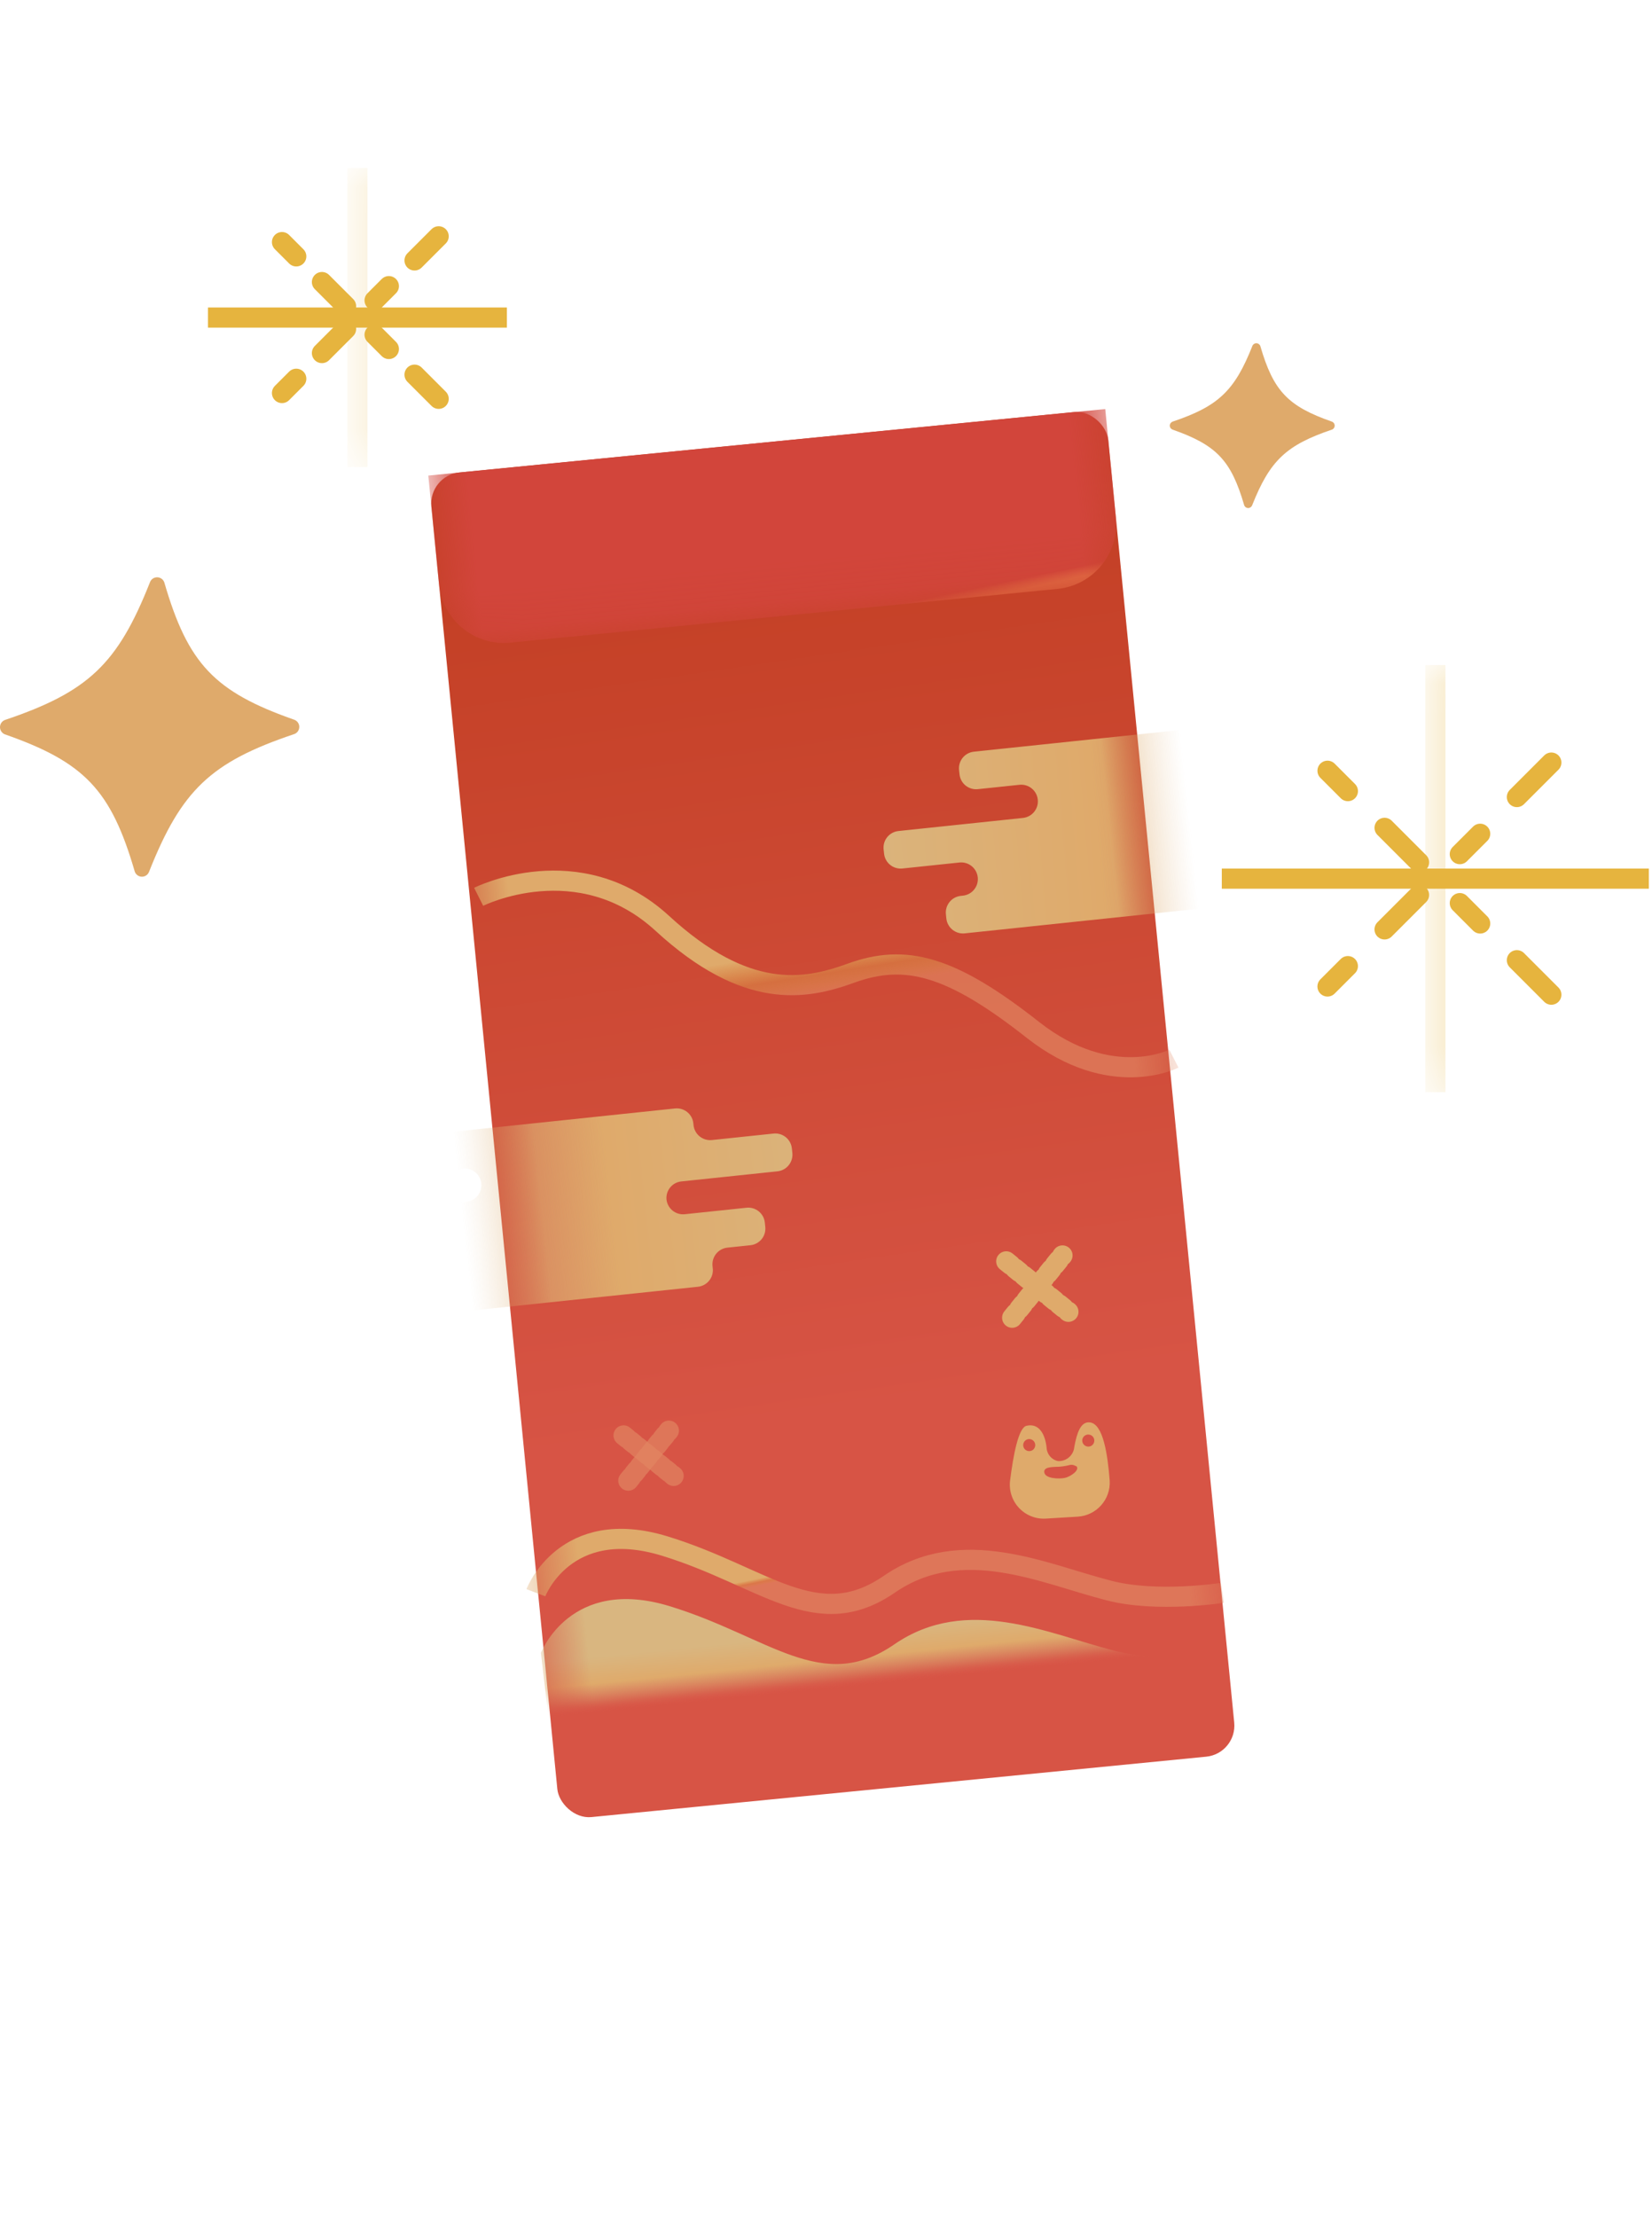 <?xml version="1.0" encoding="UTF-8"?>
<svg width="41px" height="55px" viewBox="0 0 41 55" version="1.1" xmlns="http://www.w3.org/2000/svg" xmlns:xlink="http://www.w3.org/1999/xlink">
    <!-- Generator: Sketch 61.2 (89653) - https://sketch.com -->
    <title>浮球_紅包</title>
    <desc>Created with Sketch.</desc>
    <defs>
        <polygon id="path-1" points="0.069 0.032 0.238 0.032 0.238 7.452 0.069 7.452"></polygon>
        <polygon id="path-3" points="0.098 0.046 0.34 0.046 0.34 10.645 0.098 10.645"></polygon>
        <filter x="-111.1%" y="-58.8%" width="322.2%" height="217.6%" filterUnits="objectBoundingBox" id="filter-5">
            <feOffset dx="0" dy="0" in="SourceAlpha" result="shadowOffsetOuter1"></feOffset>
            <feGaussianBlur stdDeviation="5" in="shadowOffsetOuter1" result="shadowBlurOuter1"></feGaussianBlur>
            <feColorMatrix values="0 0 0 0 0   0 0 0 0 0   0 0 0 0 0  0 0 0 0.12 0" type="matrix" in="shadowBlurOuter1" result="shadowMatrixOuter1"></feColorMatrix>
            <feMerge>
                <feMergeNode in="shadowMatrixOuter1"></feMergeNode>
                <feMergeNode in="SourceGraphic"></feMergeNode>
            </feMerge>
        </filter>
        <linearGradient x1="50.942%" y1="95.094%" x2="49.172%" y2="27.833%" id="linearGradient-6">
            <stop stop-color="#C33F24" offset="0%"></stop>
            <stop stop-color="#D75445" offset="100%"></stop>
        </linearGradient>
        <rect id="path-7" x="0.488" y="0.129" width="16.88" height="33.522" rx="0.774"></rect>
        <linearGradient x1="50.92%" y1="57.701%" x2="49.054%" y2="42.355%" id="linearGradient-9">
            <stop stop-color="#E28762" stop-opacity="0.66" offset="4%"></stop>
            <stop stop-color="#E1A74F" stop-opacity="0.4" offset="44%"></stop>
            <stop stop-color="#DFAA6B" offset="100%"></stop>
        </linearGradient>
        <linearGradient x1="-86.64%" y1="51.984%" x2="-88.839%" y2="46.886%" id="linearGradient-10">
            <stop stop-color="#D2453B" offset="0%"></stop>
            <stop stop-color="#E46C47" offset="100%"></stop>
        </linearGradient>
        <linearGradient x1="75%" y1="49.947%" x2="25%" y2="49.947%" id="linearGradient-11">
            <stop stop-color="#E28762" stop-opacity="0.66" offset="4%"></stop>
            <stop stop-color="#E1A74F" offset="44%"></stop>
            <stop stop-color="#DFAA6B" offset="100%"></stop>
        </linearGradient>
        <linearGradient x1="103.066%" y1="50%" x2="202.96%" y2="50%" id="linearGradient-12">
            <stop stop-color="#E28762" stop-opacity="0.66" offset="4%"></stop>
            <stop stop-color="#E1A74F" offset="44%"></stop>
            <stop stop-color="#DFAA6B" offset="100%"></stop>
        </linearGradient>
        <linearGradient x1="184.63%" y1="49.903%" x2="294.358%" y2="49.903%" id="linearGradient-13">
            <stop stop-color="#E28762" stop-opacity="0.66" offset="4%"></stop>
            <stop stop-color="#E1A74F" offset="44%"></stop>
            <stop stop-color="#DFAA6B" offset="100%"></stop>
        </linearGradient>
        <linearGradient x1="-8123%" y1="50.043%" x2="-8073%" y2="50.043%" id="linearGradient-14">
            <stop stop-color="#E28762" stop-opacity="0.66" offset="4%"></stop>
            <stop stop-color="#E1A74F" offset="44%"></stop>
            <stop stop-color="#DFAA6B" offset="100%"></stop>
        </linearGradient>
        <linearGradient x1="-1281.034%" y1="50.078%" x2="-1173.197%" y2="50.078%" id="linearGradient-15">
            <stop stop-color="#E28762" stop-opacity="0.66" offset="4%"></stop>
            <stop stop-color="#E1A74F" offset="44%"></stop>
            <stop stop-color="#DFAA6B" offset="100%"></stop>
        </linearGradient>
        <linearGradient x1="51.239%" y1="56.668%" x2="51.327%" y2="33.662%" id="linearGradient-16">
            <stop stop-color="#E35F58" stop-opacity="0" offset="0%"></stop>
            <stop stop-color="#DBB37C" stop-opacity="0.2" offset="17%"></stop>
            <stop stop-color="#DFAA6B" offset="51%"></stop>
            <stop stop-color="#D9B680" offset="98%"></stop>
        </linearGradient>
        <linearGradient x1="51.843%" y1="52.128%" x2="50.083%" y2="48.076%" id="linearGradient-17">
            <stop stop-color="#E28762" stop-opacity="0.66" offset="4%"></stop>
            <stop stop-color="#E1A74F" stop-opacity="0.4" offset="44%"></stop>
            <stop stop-color="#DFAA6B" offset="100%"></stop>
        </linearGradient>
        <linearGradient x1="0.075%" y1="49.975%" x2="119.142%" y2="49.975%" id="linearGradient-18">
            <stop stop-color="#E35F58" stop-opacity="0" offset="0%"></stop>
            <stop stop-color="#DBB37C" stop-opacity="0.2" offset="17%"></stop>
            <stop stop-color="#DFAA6B" offset="51%"></stop>
            <stop stop-color="#D9B680" offset="98%"></stop>
        </linearGradient>
        <linearGradient x1="106.265%" y1="50.311%" x2="-15.102%" y2="49.696%" id="linearGradient-19">
            <stop stop-color="#E35F58" stop-opacity="0" offset="0%"></stop>
            <stop stop-color="#DBB37C" stop-opacity="0.2" offset="17%"></stop>
            <stop stop-color="#DFAA6B" offset="51%"></stop>
            <stop stop-color="#D9B680" offset="98%"></stop>
        </linearGradient>
        <linearGradient x1="-692.857%" y1="50%" x2="-592.857%" y2="50%" id="linearGradient-20">
            <stop stop-color="#E28762" stop-opacity="0.66" offset="4%"></stop>
            <stop stop-color="#E1A74F" offset="44%"></stop>
            <stop stop-color="#DFAA6B" offset="100%"></stop>
        </linearGradient>
    </defs>
    <g id="首頁" stroke="none" stroke-width="1" fill="none" fill-rule="evenodd">
        <g id="1-首頁" transform="translate(-1241, -810)">
            <g id="浮球" transform="translate(1241, 806)">
                <g id="浮球_紅包" transform="translate(0, 8)">
                    <g>
                        <g>
                            <path d="M7.288,14.218 C5.231,14.911 4.503,15.604 3.702,17.623 C3.676,17.7 3.604,17.752 3.523,17.752 C3.442,17.752 3.369,17.7 3.344,17.623 C2.756,15.604 2.098,14.911 0.116,14.218 C0.043,14.186 -0.004,14.112 0,14.032 C0.004,13.952 0.057,13.883 0.134,13.859 C2.191,13.164 2.921,12.471 3.72,10.451 C3.746,10.374 3.818,10.323 3.899,10.323 C3.98,10.323 4.052,10.374 4.078,10.451 C4.666,12.471 5.323,13.164 7.308,13.859 C7.384,13.889 7.432,13.964 7.427,14.045 C7.423,14.127 7.367,14.196 7.288,14.218 Z" id="Path" fill="#DFAA6B" fill-rule="nonzero"></path>
                            <g id="Group-11" transform="translate(5.161, 0)">
                                <g id="Group-6" transform="translate(0, 0.137)">
                                    <g id="Group-3" transform="translate(3.556, 0)">
                                        <mask id="mask-2" fill="white">
                                            <use xlink:href="#path-1"></use>
                                        </mask>
                                        <g id="Clip-2"></g>
                                        <line x1="0.153" y1="0.032" x2="0.153" y2="7.452" id="Stroke-1" stroke="#E6B43E" stroke-width="0.5" mask="url(#mask-2)"></line>
                                    </g>
                                    <line x1="7.419" y1="3.742" x2="0" y2="3.742" id="Stroke-4" stroke="#E6B43E" stroke-width="0.5"></line>
                                </g>
                                <line x1="5.726" y1="1.863" x2="1.694" y2="5.895" id="Stroke-7" stroke="#E6B43E" stroke-width="0.5" stroke-linecap="round" stroke-linejoin="round" stroke-dasharray="0.847,0.901,0.501,1.001"></line>
                                <line x1="5.726" y1="5.895" x2="1.694" y2="1.863" id="Stroke-9" stroke="#E6B43E" stroke-width="0.5" stroke-linecap="round" stroke-linejoin="round" stroke-dasharray="0.847,0.901,0.501,1.001"></line>
                            </g>
                            <g id="Group-11" transform="translate(30.323, 12.258)">
                                <g id="Group-6" transform="translate(0, 0.196)">
                                    <g id="Group-3" transform="translate(5.081, 0)">
                                        <mask id="mask-4" fill="white">
                                            <use xlink:href="#path-3"></use>
                                        </mask>
                                        <g id="Clip-2"></g>
                                        <line x1="0.219" y1="0.046" x2="0.219" y2="10.645" id="Stroke-1" stroke="#E6B43E" stroke-width="0.5" mask="url(#mask-4)"></line>
                                    </g>
                                    <line x1="10.599" y1="5.346" x2="0" y2="5.346" id="Stroke-4" stroke="#E6B43E" stroke-width="0.5"></line>
                                </g>
                                <line x1="8.179" y1="2.662" x2="2.42" y2="8.421" id="Stroke-7" stroke="#E6B43E" stroke-width="0.5" stroke-linecap="round" stroke-linejoin="round" stroke-dasharray="1.21,1.288,0.715,1.431"></line>
                                <line x1="8.179" y1="8.421" x2="2.42" y2="2.661" id="Stroke-9" stroke="#E6B43E" stroke-width="0.5" stroke-linecap="round" stroke-linejoin="round" stroke-dasharray="1.21,1.288,0.715,1.431"></line>
                            </g>
                            <path d="M33.057,6.659 C31.926,7.042 31.517,7.423 31.077,8.536 C31.061,8.577 31.022,8.605 30.978,8.605 C30.933,8.605 30.894,8.577 30.879,8.536 C30.555,7.423 30.192,7.042 29.101,6.659 C29.06,6.644 29.032,6.605 29.032,6.56 C29.032,6.516 29.06,6.477 29.101,6.461 C30.234,6.081 30.641,5.698 31.081,4.585 C31.096,4.544 31.136,4.516 31.18,4.516 C31.224,4.516 31.264,4.544 31.279,4.585 C31.602,5.698 31.963,6.081 33.057,6.461 C33.098,6.477 33.125,6.516 33.125,6.56 C33.125,6.605 33.098,6.644 33.057,6.659 Z" id="Path" fill="#DFAA6B" fill-rule="nonzero"></path>
                            <g id="Group-12" filter="url(#filter-5)" transform="translate(20.754, 23.755) rotate(-6) translate(-20.754, -23.755) translate(11.754, 6.755)">
                                <mask id="mask-8" fill="white">
                                    <use xlink:href="#path-7"></use>
                                </mask>
                                <use id="Rectangle" fill="url(#linearGradient-6)" fill-rule="nonzero" transform="translate(8.927, 16.89) rotate(-179.61) translate(-8.927, -16.89) " xlink:href="#path-7"></use>
                                <path d="M0.749,10.598 C0.749,10.598 3.349,9.617 5.215,11.731 C7.08,13.846 8.554,13.744 9.733,13.45 C11.135,13.1 12.228,13.511 14.093,15.328 C15.853,17.031 17.49,16.395 17.49,16.395" id="Path" stroke="url(#linearGradient-9)" stroke-width="0.5" mask="url(#mask-8)"></path>
                                <path d="M2.203,0.13 L15.842,0.13 C16.273,0.129 16.686,0.299 16.99,0.603 C17.295,0.907 17.466,1.319 17.466,1.749 L17.466,4.455 L0.584,4.455 L0.584,1.749 C0.584,0.855 1.309,0.13 2.203,0.13 Z" id="Path" fill="url(#linearGradient-10)" fill-rule="nonzero" mask="url(#mask-8)" transform="translate(9.025, 2.293) rotate(-179.61) translate(-9.025, -2.293) "></path>
                                <line x1="3.494" y1="23.789" x2="3.494" y2="25.868" id="Path" stroke="url(#linearGradient-11)" stroke-width="0.5" mask="url(#mask-8)"></line>
                                <line x1="2.454" y1="24.827" x2="4.535" y2="24.827" id="Path" stroke="url(#linearGradient-12)" stroke-width="0.5" mask="url(#mask-8)"></line>
                                <line x1="2.929" y1="24.264" x2="4.06" y2="25.393" id="Path" stroke="url(#linearGradient-13)" stroke-width="0.5" stroke-linecap="round" stroke-linejoin="round" stroke-dasharray="0.112" mask="url(#mask-8)"></line>
                                <line x1="2.929" y1="25.393" x2="4.06" y2="24.264" id="Path" stroke="url(#linearGradient-13)" stroke-width="0.5" stroke-linecap="round" stroke-linejoin="round" stroke-dasharray="0.112" mask="url(#mask-8)"></line>
                                <line x1="13.528" y1="20.373" x2="13.528" y2="22.958" id="Path" stroke="url(#linearGradient-14)" stroke-width="0.5" mask="url(#mask-8)"></line>
                                <line x1="12.826" y1="20.962" x2="14.23" y2="22.368" id="Path" stroke="url(#linearGradient-15)" stroke-width="0.5" stroke-linecap="round" stroke-linejoin="round" stroke-dasharray="0.141" mask="url(#mask-8)"></line>
                                <line x1="12.826" y1="22.368" x2="14.23" y2="20.962" id="Path" stroke="url(#linearGradient-15)" stroke-width="0.5" stroke-linecap="round" stroke-linejoin="round" stroke-dasharray="0.141" mask="url(#mask-8)"></line>
                                <path d="M0.373,33.579 L0.326,29.416 C0.326,29.416 1.25,27.588 3.626,28.598 C6.002,29.608 7.146,31.17 9.069,30.123 C10.992,29.075 12.908,30.266 14.465,30.842 C15.624,31.282 17.272,31.201 17.272,31.201 L17.248,33.708 L0.373,33.579 Z" id="Path" fill="url(#linearGradient-16)" fill-rule="nonzero" mask="url(#mask-8)"></path>
                                <path d="M0.357,27.918 C0.357,27.918 1.281,26.09 3.657,27.1 C6.033,28.11 7.177,29.672 9.1,28.627 C11.022,27.582 12.936,28.767 14.494,29.346 C15.655,29.786 17.301,29.702 17.301,29.702" id="Path" stroke="url(#linearGradient-17)" stroke-width="0.5" mask="url(#mask-8)"></path>
                                <path d="M14.811,26.64 C14.79,27.106 14.396,27.467 13.931,27.447 L13.134,27.412 C12.884,27.401 12.652,27.278 12.501,27.078 C12.35,26.879 12.296,26.622 12.353,26.378 C12.496,25.767 12.696,25.096 12.899,25.072 C13.229,25.03 13.339,25.351 13.339,25.661 C13.328,25.824 13.429,25.974 13.585,26.024 C13.791,26.058 13.986,25.921 14.025,25.716 C14.122,25.388 14.245,25.107 14.465,25.151 C14.8,25.212 14.828,25.998 14.811,26.64 Z M14.019,26.2 C13.98,26.166 13.929,26.148 13.878,26.15 C13.792,26.163 13.705,26.169 13.618,26.167 C13.506,26.167 13.231,26.112 13.218,26.251 C13.202,26.427 13.565,26.471 13.708,26.458 C13.851,26.444 14.126,26.297 14.019,26.189 L14.019,26.2 Z M14.536,25.606 C14.541,25.524 14.479,25.454 14.397,25.448 C14.336,25.443 14.279,25.476 14.252,25.53 C14.225,25.585 14.234,25.65 14.274,25.695 C14.314,25.741 14.377,25.758 14.435,25.739 C14.492,25.719 14.532,25.667 14.536,25.606 L14.536,25.606 Z M13.066,25.564 C13.071,25.483 13.009,25.412 12.927,25.406 C12.867,25.402 12.81,25.434 12.783,25.489 C12.756,25.543 12.764,25.608 12.804,25.654 C12.844,25.699 12.908,25.716 12.965,25.697 C13.022,25.677 13.062,25.625 13.066,25.564 L13.066,25.564 Z" id="Shape" fill="#DFAA6B" fill-rule="nonzero" mask="url(#mask-8)"></path>
                                <g id="Group" mask="url(#mask-8)" fill-rule="nonzero">
                                    <g transform="translate(-3.871, 8.212)" id="Path">
                                        <path d="M11.296,9.935 L8.877,9.935 C8.655,9.939 8.476,10.118 8.472,10.34 L8.472,10.34 C8.472,10.568 8.657,10.753 8.885,10.753 L10.425,10.753 C10.654,10.753 10.839,10.938 10.839,11.167 L10.839,11.274 C10.839,11.503 10.654,11.688 10.425,11.688 L9.851,11.688 C9.622,11.688 9.437,11.873 9.435,12.102 L9.435,12.154 C9.438,12.266 9.395,12.374 9.317,12.453 C9.238,12.533 9.131,12.577 9.02,12.577 L1.791,12.577 C1.562,12.577 1.377,12.392 1.377,12.163 L1.377,12.055 C1.377,11.827 1.562,11.642 1.791,11.642 L1.846,11.642 C1.957,11.642 2.063,11.597 2.141,11.518 C2.219,11.438 2.262,11.331 2.259,11.219 L2.259,11.219 C2.259,10.991 2.074,10.806 1.846,10.806 L0.422,10.806 C0.313,10.808 0.207,10.767 0.127,10.691 C0.048,10.615 0.002,10.511 0,10.401 L0,10.293 C0,10.065 0.185,9.88 0.414,9.88 L3.52,9.88 C3.632,9.882 3.741,9.839 3.82,9.759 C3.9,9.68 3.944,9.572 3.942,9.46 L3.942,9.46 C3.94,9.349 3.895,9.245 3.816,9.168 C3.736,9.092 3.63,9.05 3.52,9.053 L2.49,9.053 C2.262,9.053 2.077,8.867 2.077,8.639 L2.077,8.531 C2.077,8.303 2.262,8.118 2.49,8.118 L8.918,8.118 C9.147,8.118 9.332,8.303 9.332,8.531 L9.332,8.58 C9.333,8.808 9.518,8.992 9.746,8.993 L11.285,8.993 C11.514,8.993 11.699,9.178 11.699,9.407 L11.699,9.512 C11.703,9.739 11.524,9.928 11.296,9.935 L11.296,9.935 Z" fill="url(#linearGradient-18)"></path>
                                        <path d="M26.3,1.905 L23.484,1.905 C23.255,1.905 23.07,2.09 23.07,2.319 L23.07,2.319 C23.07,2.547 23.255,2.732 23.484,2.732 L25.145,2.732 C25.254,2.732 25.36,2.776 25.437,2.853 C25.515,2.931 25.558,3.036 25.558,3.146 L25.558,3.254 C25.558,3.482 25.373,3.667 25.145,3.667 L24.582,3.667 C24.472,3.667 24.367,3.711 24.289,3.788 C24.212,3.866 24.168,3.971 24.168,4.081 L24.168,4.136 C24.168,4.363 23.986,4.547 23.759,4.549 L16.523,4.549 C16.295,4.549 16.109,4.365 16.108,4.136 L16.108,4.028 C16.109,3.799 16.295,3.614 16.523,3.614 L16.576,3.614 C16.805,3.614 16.99,3.429 16.99,3.201 L16.99,3.201 C16.99,2.972 16.805,2.787 16.576,2.787 L15.153,2.787 C14.924,2.787 14.739,2.602 14.739,2.374 L14.739,2.266 C14.739,2.037 14.924,1.852 15.153,1.852 L18.259,1.852 C18.488,1.852 18.673,1.667 18.673,1.439 L18.673,1.439 C18.673,1.21 18.488,1.025 18.259,1.025 L17.221,1.025 C16.992,1.025 16.807,0.84 16.807,0.612 L16.807,0.504 C16.807,0.275 16.992,0.09 17.221,0.09 L23.649,0.09 C23.877,0.09 24.062,0.275 24.062,0.504 L24.062,0.557 C24.064,0.785 24.249,0.97 24.478,0.97 L26.3,0.97 C26.409,0.97 26.515,1.014 26.592,1.091 C26.67,1.169 26.713,1.274 26.713,1.384 L26.713,1.492 C26.713,1.72 26.528,1.905 26.3,1.905 Z" fill="url(#linearGradient-19)"></path>
                                    </g>
                                </g>
                                <line x1="12.234" y1="21.666" x2="14.822" y2="21.666" id="Path" stroke="url(#linearGradient-20)" stroke-width="0.5" mask="url(#mask-8)"></line>
                            </g>
                        </g>
                    </g>
                </g>
            </g>
        </g>
    </g>
</svg>